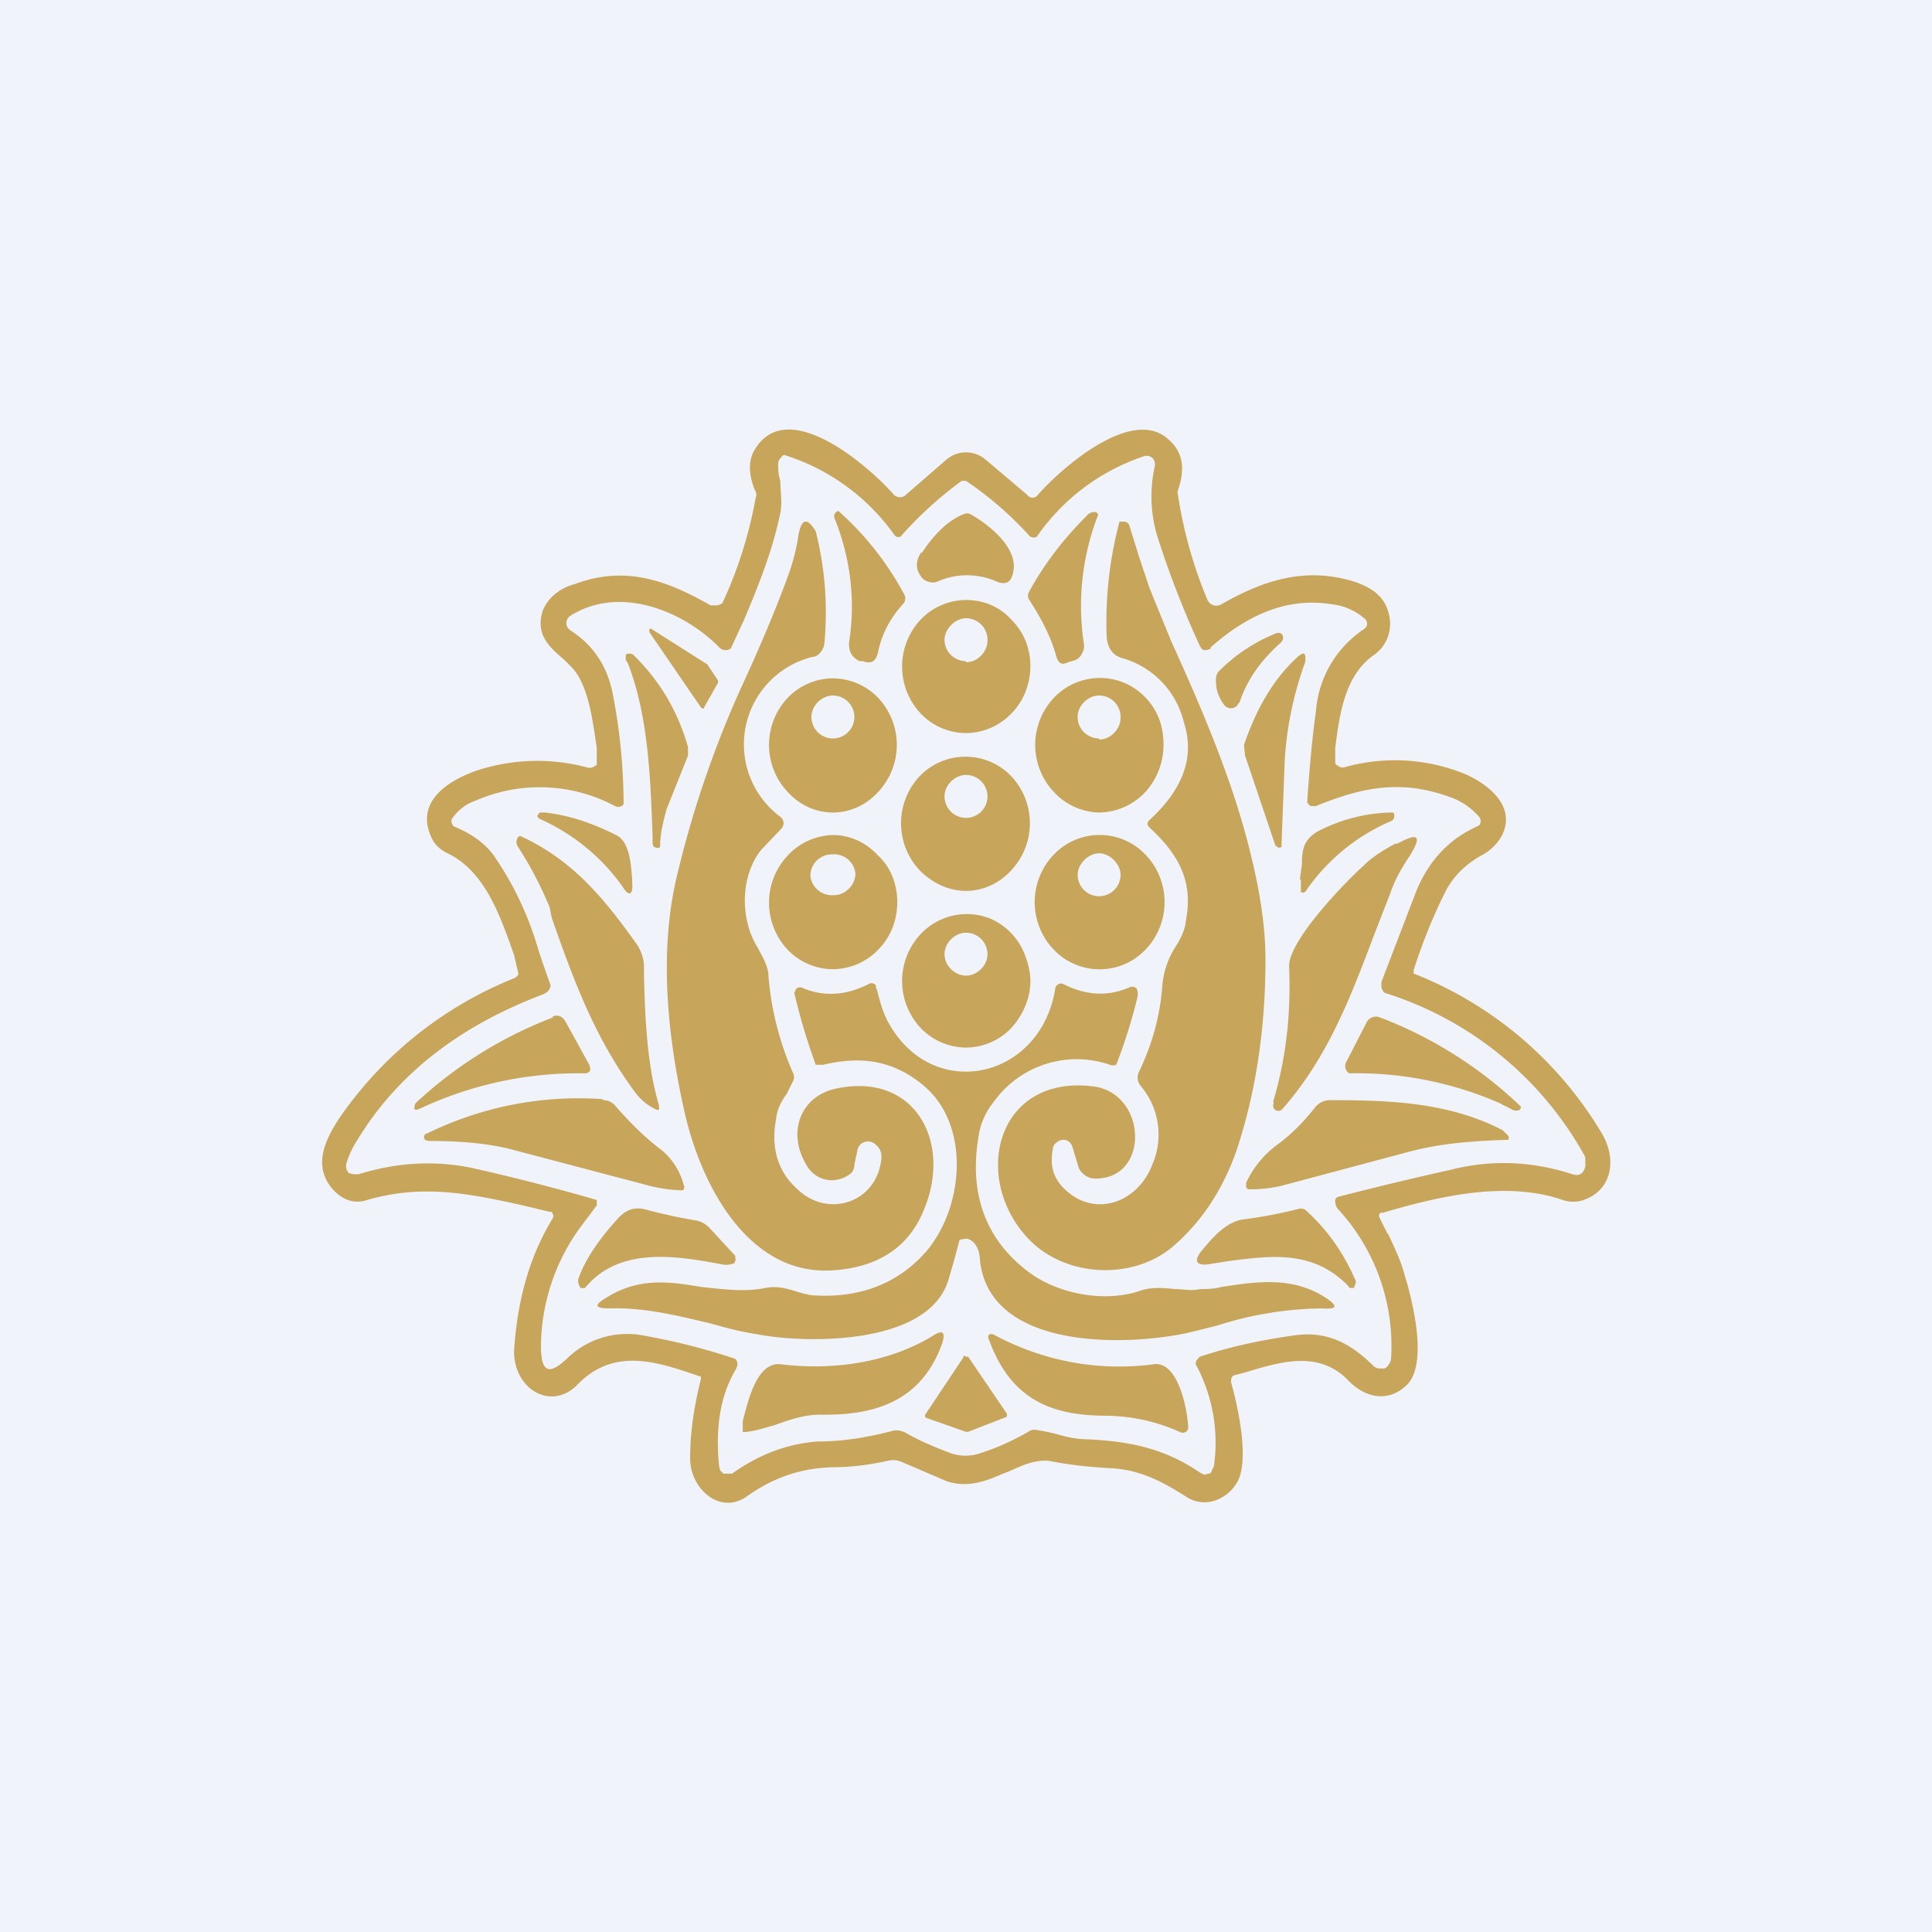<!-- by TradingView --><svg width="18" height="18" viewBox="0 0 18 18" xmlns="http://www.w3.org/2000/svg"><path fill="#F0F3FA" d="M0 0h18v18H0z"/><path d="M8.42 5.53a.08.08 0 0 1 0 .09c-.13.14-.21.3-.24.46-.02.08-.06.11-.14.08h-.03c-.08-.04-.1-.09-.1-.17.06-.38.02-.77-.13-1.15-.02-.04 0-.07.03-.08a2.8 2.8 0 0 1 .61.77ZM9.95 6.17l.07-.02a.13.13 0 0 0 .06-.06.14.14 0 0 0 .02-.08 2.34 2.34 0 0 1 .13-1.21v-.01a.04.04 0 0 0-.03-.02.1.1 0 0 0-.08.04c-.2.2-.39.44-.53.7a.07.07 0 0 0 0 .08c.11.17.2.34.25.52.02.07.05.09.11.06ZM8.59 5.15c.09-.14.23-.3.39-.36a.07.07 0 0 1 .06 0c.18.1.45.32.4.54-.02.1-.07.12-.15.09a.68.68 0 0 0-.56 0 .12.12 0 0 1-.08 0 .12.12 0 0 1-.07-.05c-.05-.07-.05-.14 0-.22ZM7.96 10.85l.03-.14a.1.1 0 0 1 .02-.04.1.1 0 0 1 .13-.02c.06.04.08.09.07.16-.05.4-.5.54-.78.27-.18-.16-.25-.38-.2-.65.01-.1.05-.17.1-.24l.06-.12a.08.08 0 0 0 0-.07 2.8 2.8 0 0 1-.23-.9c0-.1-.06-.19-.1-.27-.17-.27-.16-.67.03-.91l.19-.2a.08.08 0 0 0 .02-.06.08.08 0 0 0-.03-.05.84.84 0 0 1 .3-1.49c.03 0 .06-.02.08-.05A.15.15 0 0 0 7.68 6a3.08 3.08 0 0 0-.08-1.05c-.08-.13-.13-.12-.16.03a1.9 1.9 0 0 1-.1.39c-.12.33-.27.68-.45 1.07a9.68 9.68 0 0 0-.59 1.75c-.16.7-.08 1.48.08 2.18.16.7.62 1.56 1.44 1.46.39-.04.65-.23.78-.54.28-.64-.07-1.3-.8-1.15-.32.06-.47.38-.3.69.08.17.28.22.43.1a.12.12 0 0 0 .03-.07ZM9.81 10.7c-.03.15 0 .27.1.37.29.29.7.13.83-.23a.7.7 0 0 0-.11-.72.12.12 0 0 1-.02-.13c.12-.25.2-.52.22-.82a.8.8 0 0 1 .11-.33c.05-.08.1-.16.11-.27.07-.37-.08-.62-.34-.86-.03-.03-.02-.05 0-.07.26-.24.44-.54.32-.91a.82.82 0 0 0-.58-.6c-.1-.03-.14-.12-.14-.22a3.64 3.64 0 0 1 .12-1.05h.04c.02 0 .04.01.05.03l.09.29.1.3.2.49c.3.66.59 1.34.75 2.02.09.37.13.68.13.95 0 .68-.1 1.27-.27 1.78-.13.37-.33.67-.6.9-.39.32-1.01.27-1.34-.08-.53-.56-.3-1.52.59-1.42.52.05.55.87.03.86a.15.15 0 0 1-.09-.03.16.16 0 0 1-.06-.07l-.06-.2a.1.1 0 0 0-.04-.05.09.09 0 0 0-.1.01.1.1 0 0 0-.04.05ZM9.6 6.2c0 .17-.06.33-.18.45a.59.59 0 0 1-.42.18.59.59 0 0 1-.42-.18.64.64 0 0 1 0-.88.59.59 0 0 1 .42-.18c.16 0 .31.06.42.18.12.12.18.27.18.44ZM9 6.17c.11 0 .2-.1.2-.2a.2.2 0 0 0-.2-.21c-.1 0-.2.1-.2.2 0 .12.1.2.2.2ZM11.4 6.56a.36.36 0 0 1-.07-.25.1.1 0 0 1 .03-.06c.15-.15.33-.27.53-.35.03-.01.05 0 .06.02.01.03 0 .05-.02.07-.18.16-.31.34-.38.55l-.03.04a.08.08 0 0 1-.12-.02ZM6.69 6.34l-.1-.15-.52-.33a.02.02 0 0 0-.02 0v.03l.48.7a.02.02 0 0 0 .02.01.02.02 0 0 0 .01 0v-.01l.13-.23v-.02ZM5.83 6.15v-.03c0-.02 0-.03.03-.03.02 0 .03 0 .05.02.23.23.4.5.5.85v.08l-.2.5c-.03.11-.06.23-.06.34 0 .01 0 .02-.02.02h-.01l-.03-.01-.01-.03v-.07c-.02-.55-.04-1.12-.23-1.61a.2.2 0 0 0-.02-.03ZM11.97 7.08a3.2 3.2 0 0 1 .19-.91c.01-.09-.01-.1-.07-.05-.22.2-.38.47-.5.82l.01.1.28.83a.03.03 0 0 0 .02.02.03.03 0 0 0 .04 0v-.03l.03-.79Z" fill="#C7A55A"/><path d="M8.18 7.38a.64.64 0 0 0 0-.88.59.59 0 0 0-.42-.18.59.59 0 0 0-.42.18.64.64 0 0 0 0 .88c.11.12.26.19.42.19.16 0 .31-.07.42-.19Zm-.22-.7a.2.2 0 0 1-.2.2.2.2 0 0 1-.2-.2c0-.11.1-.2.2-.2.11 0 .2.09.2.2ZM10.84 6.94a.65.65 0 0 1-.17.44.6.6 0 0 1-.43.19.59.59 0 0 1-.42-.19.64.64 0 0 1 0-.88.59.59 0 0 1 .65-.14.6.6 0 0 1 .33.34c.03.08.04.16.04.24Zm-.6-.05c.11 0 .2-.1.2-.2a.2.2 0 0 0-.2-.21c-.1 0-.2.09-.2.2 0 .12.1.2.2.2ZM9.42 8.11a.64.64 0 0 0 0-.88.59.59 0 0 0-.42-.18.59.59 0 0 0-.43.18.64.64 0 0 0 0 .88c.12.12.27.19.43.19.16 0 .31-.07.42-.19Zm-.22-.7a.2.2 0 0 1-.2.21.2.2 0 0 1-.2-.2c0-.11.1-.2.2-.2.11 0 .2.09.2.2ZM5.74 7.78c-.2-.1-.41-.18-.66-.21h-.05c-.03.03-.03.04 0 .06.31.14.57.35.77.63.06.1.1.08.09-.04V8.2c-.01-.13-.02-.36-.15-.42ZM12.11 8.2l.02-.15c0-.12.01-.22.14-.3a1.54 1.54 0 0 1 .7-.18h.01a.04.04 0 0 1 .01.03c0 .03-.01.04-.03.05a1.84 1.84 0 0 0-.8.66.04.04 0 0 1-.04 0v-.12ZM5.92 8.78c-.3-.42-.59-.77-1.07-.99-.01 0-.02 0-.03.02a.08.08 0 0 0 0 .07c.13.2.22.38.3.57l.02.1c.2.57.4 1.12.78 1.63a.5.5 0 0 0 .2.16h.02v-.04c-.11-.37-.13-.8-.14-1.2V9a.39.39 0 0 0-.08-.22ZM11.86 10.27c.12-.4.17-.82.15-1.27 0-.24.52-.78.7-.94.08-.08.18-.14.29-.2h.02c.2-.11.23-.07.11.12-.08.12-.14.23-.18.35l-.14.36c-.22.58-.43 1.15-.86 1.64a.05.05 0 0 1-.04.02.05.05 0 0 1-.04-.02.06.06 0 0 1 0-.06ZM8.36 8.4c0 .17-.06.33-.18.45a.59.59 0 0 1-.42.18.59.59 0 0 1-.42-.18.64.64 0 0 1 0-.88.59.59 0 0 1 .42-.19c.16 0 .31.07.42.19.12.11.18.27.18.44Zm-.59-.06c.11 0 .2-.1.2-.2a.2.2 0 0 0-.22-.18.2.2 0 0 0-.2.2c.01.1.1.19.22.18ZM10.67 8.85a.64.64 0 0 0 0-.89.59.59 0 0 0-.85 0 .64.64 0 0 0 0 .89.59.59 0 0 0 .85 0Zm-.23-.7a.2.2 0 0 1-.2.2.2.2 0 0 1-.2-.2c0-.1.1-.2.2-.2s.2.1.2.2ZM9.6 9.14c0 .16-.07.32-.18.44a.59.59 0 0 1-.42.18.59.59 0 0 1-.42-.18.64.64 0 0 1 0-.88.59.59 0 0 1 .65-.14.6.6 0 0 1 .32.34c.03.08.05.16.05.24ZM9 9.09c.1 0 .2-.09.2-.2a.2.2 0 0 0-.2-.2c-.1 0-.2.09-.2.2 0 .11.1.2.2.2Z" fill="#C7A55A"/><path d="m9 11.54-.06.01a7.81 7.81 0 0 1-.1.36c-.17.63-1.34.61-1.79.52-.14-.02-.29-.06-.43-.1-.3-.07-.61-.15-.94-.14-.14 0-.15-.03-.03-.1.3-.19.59-.15.88-.1.2.02.4.05.6.01.1-.02.19 0 .28.03.07.02.13.04.2.04.42.02.76-.12 1.01-.4.36-.41.43-1.19-.02-1.56-.29-.24-.59-.27-.93-.19H7.6a5.9 5.9 0 0 1-.2-.67l.02-.04a.06.06 0 0 1 .07 0c.2.08.4.06.6-.04a.05.05 0 0 1 .07.01.05.05 0 0 1 0 .02l.01.02c.03.12.06.23.12.33.42.72 1.4.5 1.54-.33a.06.06 0 0 1 .03-.05.05.05 0 0 1 .05 0c.2.1.4.12.61.03a.06.06 0 0 1 .07.01l.01.03v.04a5.1 5.1 0 0 1-.2.64.08.08 0 0 1-.06 0 .95.95 0 0 0-1.07.33c-.08.1-.13.2-.15.32-.1.56.07 1 .49 1.3.27.19.7.27 1.03.15.1-.03.2-.02.31-.01.07 0 .15.02.23 0 .06 0 .13 0 .2-.02.33-.05.66-.1.97.1.12.08.11.11-.03.1a3.3 3.3 0 0 0-.98.16l-.24.06c-.55.13-1.88.19-1.97-.67 0-.08-.04-.19-.13-.2ZM5.15 9.48a3.92 3.92 0 0 0-1.28.8c-.02.06-.01.07.04.05A3.47 3.47 0 0 1 5.44 10c.06 0 .07-.03.05-.08l-.22-.4c-.03-.05-.07-.07-.12-.05ZM14 10.29a3.33 3.33 0 0 0-1.43-.29.08.08 0 0 1-.03-.1l.19-.37a.1.1 0 0 1 .05-.05.1.1 0 0 1 .08 0 3.92 3.92 0 0 1 1.31.83v.01l-.01.02c-.02.01-.04.01-.07 0a.62.62 0 0 0-.1-.05Z" fill="#C7A55A"/><path d="M5.61 10.24a3.2 3.2 0 0 0-1.63.32c-.02 0-.03.02-.03.04l.01.02.03.01c.29 0 .55.02.78.08l1.29.34a1.4 1.4 0 0 0 .3.04.04.04 0 0 0 .01-.01.04.04 0 0 0 0-.04.63.63 0 0 0-.2-.32c-.16-.12-.3-.26-.44-.42a.14.14 0 0 0-.11-.05ZM14 10.53l.05.05a.03.03 0 0 1 0 .04h-.02c-.3.01-.6.03-.9.11l-1.2.32a1.29 1.29 0 0 1-.3.03.04.04 0 0 1-.02-.02.05.05 0 0 1 0-.01v-.03a.92.92 0 0 1 .27-.34c.14-.1.26-.22.37-.36a.18.18 0 0 1 .15-.07c.55 0 1.1.02 1.6.28ZM5.75 11.36c-.18.2-.3.38-.36.55-.01.03 0 .06.02.09h.01a.03.03 0 0 0 .02 0h.01c.32-.39.85-.3 1.28-.22.04.01.08 0 .11-.01l.01-.02a.04.04 0 0 0 0-.03v-.02l-.24-.26a.23.23 0 0 0-.13-.07 4.9 4.9 0 0 1-.46-.1c-.11-.03-.19 0-.27.09ZM12.56 11.98c-.33-.34-.73-.28-1.12-.23l-.19.03c-.1.01-.13-.03-.06-.12.1-.12.23-.28.4-.3a4.2 4.2 0 0 0 .52-.1c.02 0 .04 0 .06.02.2.18.35.4.45.63.02.03.01.05 0 .07 0 .02-.01.02-.02.02-.02 0-.03 0-.04-.02ZM8.7 12.44c-.42.26-.95.33-1.43.27-.22-.02-.3.34-.35.53a5.28 5.28 0 0 1 0 .1.05.05 0 0 0 .03 0h.01c.09-.01.17-.04.25-.06.14-.05.28-.1.43-.1.52.01.95-.13 1.14-.67.03-.1 0-.12-.08-.07ZM9.25 12.43c.46.25.98.35 1.5.28.22-.03.31.4.32.58a.06.06 0 0 1-.01.04l-.01.01a.06.06 0 0 1-.06 0 1.72 1.72 0 0 0-.68-.15c-.53 0-.9-.16-1.1-.72a.03.03 0 0 1 .01-.04h.03ZM8.98 12.64l-.36.54a.02.02 0 0 0 0 .02.02.02 0 0 0 .01.01l.37.13h.02l.36-.14a.02.02 0 0 0 0-.01.02.02 0 0 0 0-.02l-.36-.53H9a.02.02 0 0 0-.03 0Z" fill="#C7A55A"/><path fill-rule="evenodd" d="m12.93 11.5-.08-.16a.04.04 0 0 1 .01-.04.03.03 0 0 1 .02 0c.54-.16 1.16-.3 1.68-.12a.3.3 0 0 0 .22-.01c.24-.1.28-.37.15-.6a3.55 3.55 0 0 0-1.76-1.5v-.03c.09-.28.19-.52.3-.74.08-.15.2-.26.35-.34.07-.04.13-.1.17-.17.14-.27-.11-.47-.32-.57a1.73 1.73 0 0 0-1.15-.07.07.07 0 0 1-.06-.02c-.01 0-.02-.01-.02-.03v-.13c.04-.32.09-.67.35-.86.15-.1.2-.28.13-.45-.05-.13-.18-.2-.3-.24-.45-.14-.84-.02-1.24.21a.09.09 0 0 1-.07.01.09.09 0 0 1-.06-.05 4.14 4.14 0 0 1-.28-1.01c.08-.22.05-.38-.1-.5-.34-.28-.98.28-1.2.53a.06.06 0 0 1-.1 0l-.39-.33a.28.28 0 0 0-.36 0l-.38.33a.08.08 0 0 1-.12-.01c-.25-.28-1.01-.93-1.3-.39-.05.1-.04.22.01.35.02.03.02.06.01.08a3.99 3.99 0 0 1-.31.98.1.1 0 0 1-.07.02h-.04c-.42-.24-.8-.37-1.26-.2-.15.04-.25.13-.3.24-.08.23.06.35.2.47l.05.05c.17.16.21.5.25.77v.01a12.5 12.5 0 0 0 0 .15.08.08 0 0 1-.01 0 .08.08 0 0 1-.08.02 1.8 1.8 0 0 0-.93 0c-.27.07-.68.27-.53.63.03.08.08.13.16.17.35.17.49.58.62.95a13.3 13.3 0 0 0 .04.17c0 .02-.02.03-.03.04a3.6 3.6 0 0 0-1.64 1.31c-.13.2-.25.44-.06.66.09.1.2.14.32.1.52-.15.95-.06 1.45.05l.25.06h.02l.01.02a.04.04 0 0 1 0 .04c-.22.36-.33.77-.36 1.23-.01.36.35.58.6.31.34-.34.74-.2 1.12-.07h.01l.01.01v.02c-.06.24-.1.48-.1.74 0 .28.28.53.53.35.24-.17.49-.26.79-.27.17 0 .34-.02.52-.06a.2.2 0 0 1 .13.01l.42.18c.18.06.34.01.5-.06l.1-.04c.11-.05.22-.1.35-.09.2.04.4.06.6.07.27.02.47.13.69.27.16.1.36.03.46-.13.13-.2.01-.73-.05-.94 0-.04 0-.06.04-.07l.04-.01.04-.01c.33-.1.7-.22.98.08.16.16.38.2.55.02.18-.21.04-.77-.03-1-.04-.15-.1-.27-.16-.4Zm-.45-.22a.12.12 0 0 1-.04-.1.04.04 0 0 1 .03-.03 31 31 0 0 1 1.04-.25c.39-.1.77-.08 1.14.04.06.02.1 0 .12-.07v-.09a3.23 3.23 0 0 0-1.87-1.53.09.09 0 0 1-.03-.06v-.04l.33-.86c.12-.28.3-.47.56-.59l.02-.01a.06.06 0 0 0 0-.08.63.63 0 0 0-.26-.18c-.46-.17-.82-.1-1.26.08h-.03a.05.05 0 0 1-.01 0 .04.04 0 0 1-.01 0l-.03-.03v-.03c.02-.27.04-.54.08-.82a1.01 1.01 0 0 1 .45-.77.06.06 0 0 0 0-.1.56.56 0 0 0-.3-.13c-.43-.07-.8.11-1.13.4 0 .02-.01.02-.02.02a.07.07 0 0 1-.06 0l-.02-.03a8.8 8.8 0 0 1-.39-1 1.28 1.28 0 0 1-.03-.68.09.09 0 0 0-.02-.07.08.08 0 0 0-.08-.02 1.97 1.97 0 0 0-1 .75.06.06 0 0 1-.08-.02 3.27 3.27 0 0 0-.58-.5h-.04a3.5 3.5 0 0 0-.57.52.06.06 0 0 1-.04 0 .06.06 0 0 1-.02-.02 1.98 1.98 0 0 0-1.02-.74c-.01 0-.02 0-.03.02a.08.08 0 0 0-.03.06c0 .05 0 .1.02.16 0 .1.02.2 0 .3-.07.34-.2.67-.34 1a24.28 24.28 0 0 0-.12.26.08.08 0 0 1-.1 0c-.35-.36-.95-.59-1.4-.3a.08.08 0 0 0 0 .13c.22.14.35.34.4.6a5.45 5.45 0 0 1 .1 1.01c0 .01 0 .02-.02.03a.06.06 0 0 1-.06 0 1.49 1.49 0 0 0-1.3-.05.43.43 0 0 0-.22.17.05.05 0 0 0 0 .04.05.05 0 0 0 .02.03c.17.07.29.16.37.27a3 3 0 0 1 .41.86 9.31 9.31 0 0 0 .12.35.1.1 0 0 1-.03.06l-.03.02c-.72.27-1.34.7-1.74 1.36a.85.85 0 0 0-.1.21.1.1 0 0 0 .02.1l.04.01h.05c.36-.11.7-.13 1.05-.06a19.35 19.35 0 0 1 1.17.3v.01a.06.06 0 0 1 0 .01v.03l-.15.2a1.9 1.9 0 0 0-.37 1.11c0 .24.07.28.24.12a.8.8 0 0 1 .7-.22 6.02 6.02 0 0 1 .87.22.07.07 0 0 1 .02.06l-.01.03c-.14.23-.2.53-.16.91l.01.04.03.03h.08c.25-.18.52-.28.8-.3.24 0 .47-.04.7-.1.04-.01.08 0 .12.02.12.07.26.13.42.19.09.03.18.03.27 0 .16-.05.31-.12.45-.2a.1.1 0 0 1 .06-.02 2 2 0 0 1 .2.04c.1.03.2.05.3.05.4.02.72.09 1.04.31l.04.02.04-.01c.02 0 .03-.02.03-.03l.02-.04a1.54 1.54 0 0 0-.17-.95.07.07 0 0 1 .02-.05.07.07 0 0 1 .02-.02c.3-.1.6-.16.89-.2.3-.04.52.08.73.29a.1.1 0 0 0 .05.02h.05a.1.1 0 0 0 .04-.04.1.1 0 0 0 .02-.05 1.88 1.88 0 0 0-.48-1.38Z" fill="#C7A55A"/></svg>